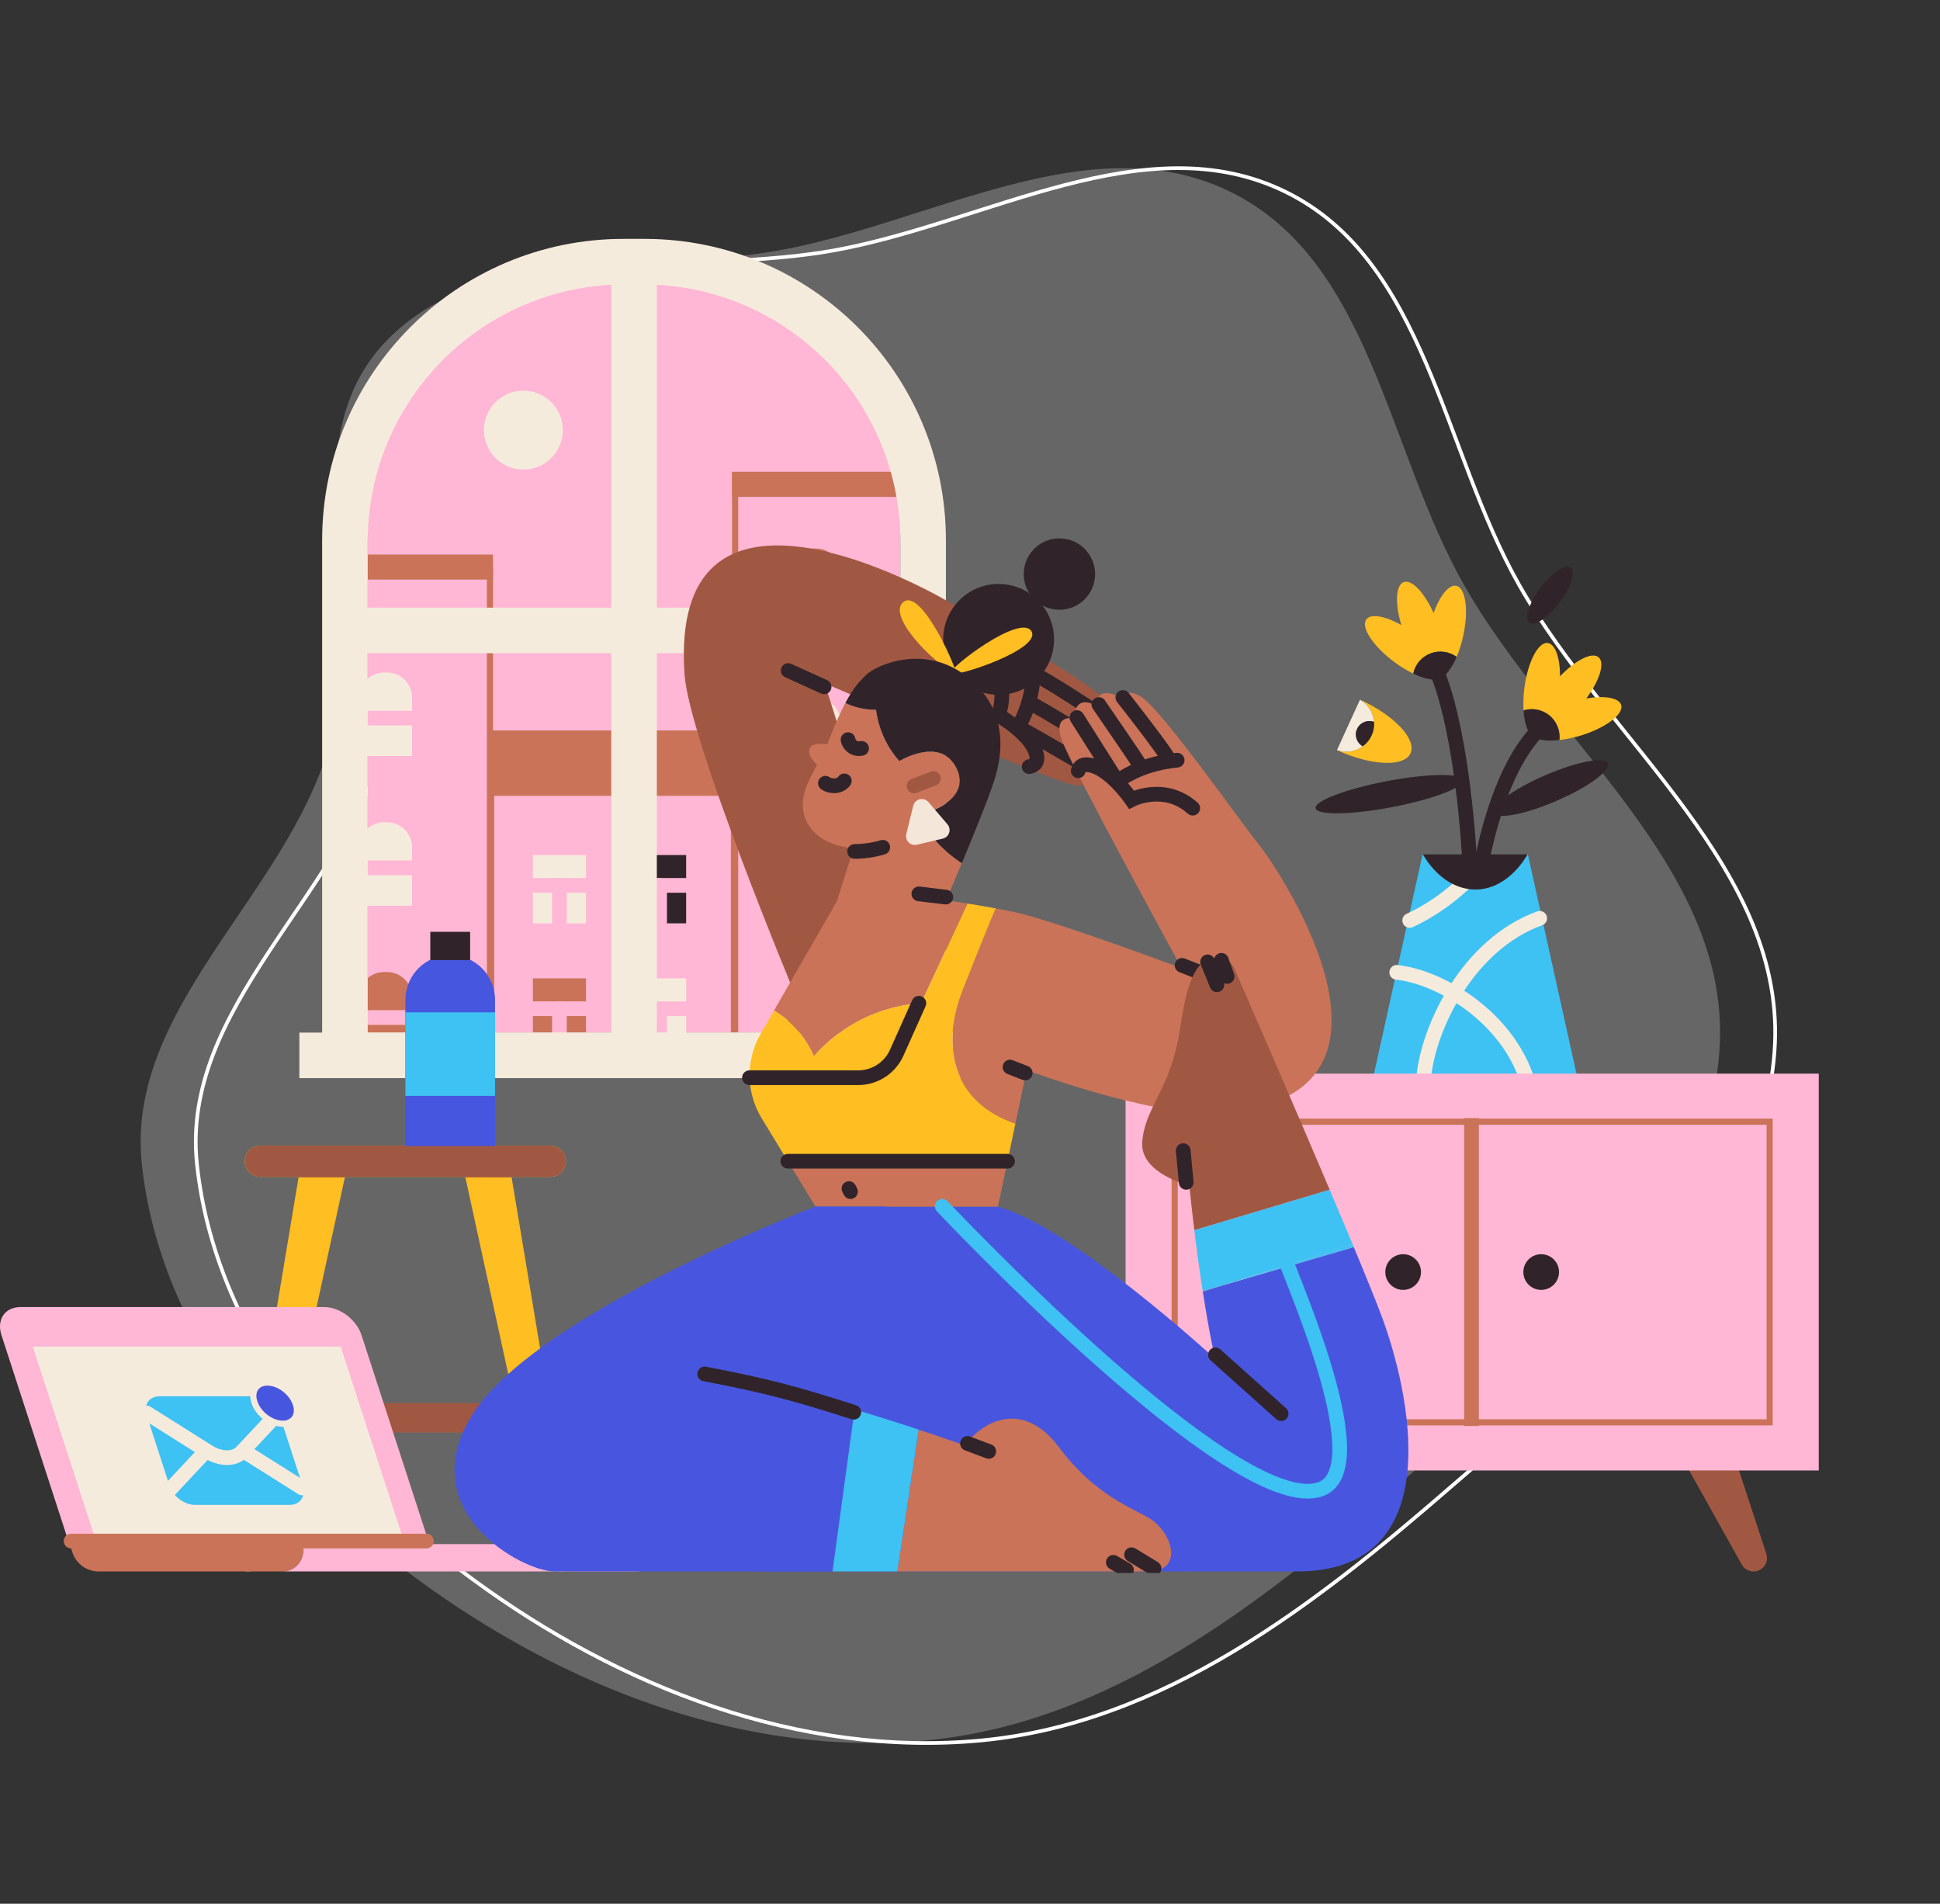 <svg width="528" height="518" viewBox="0 0 528 518" fill="none" xmlns="http://www.w3.org/2000/svg">
<rect x="0" y="0" width="528" height="518" fill="#333333" stroke="none"/>
<path fill-rule="evenodd" clip-rule="evenodd" d="M89.476 203.286C100.103 167.11 78.751 121.841 104.082 93.91C129.562 65.815 174.731 74.878 212.057 68.123C253.674 60.592 296.802 33.58 334.798 52.157C373.069 70.869 377.471 122.271 398.532 159.296C422.975 202.265 471.649 236.938 467.947 286.23C464.182 336.38 418.115 371.383 380.132 404.351C342.578 436.945 301.619 468.855 252.111 473.563C202.693 478.264 153.622 459.08 113.609 429.7C76.275 402.286 43.517 362.845 38.608 316.794C34.104 274.531 77.497 244.064 89.476 203.286Z" fill="white" fill-opacity="0.25"/>
<path fill-rule="evenodd" clip-rule="evenodd" d="M104.476 203.286C115.103 167.11 93.751 121.841 119.082 93.91C144.562 65.815 189.731 74.878 227.057 68.123C268.674 60.592 311.802 33.58 349.798 52.157C388.069 70.869 392.471 122.271 413.532 159.296C437.975 202.265 486.649 236.938 482.947 286.23C479.182 336.38 433.115 371.383 395.132 404.351C357.578 436.945 316.619 468.855 267.111 473.563C217.693 478.264 168.622 459.08 128.609 429.7C91.275 402.286 58.517 362.845 53.608 316.794C49.104 274.531 92.497 244.064 104.476 203.286Z" stroke="white"/>
<g clip-path="url(#clip0_160_485)">
<path d="M168.562 77.323H176.554C214.385 77.323 245.05 107.979 245.05 145.799V280.9H100.066V145.799C100.066 107.979 130.731 77.323 168.562 77.323Z" fill="#FFB7D5"/>
<path d="M198.919 200.46V283.018H134.512V200.46H198.919ZM200.586 198.793H132.845V284.685H200.586V198.793Z" fill="#CA7358"/>
<path d="M200.586 198.793H132.845V216.55H200.586V198.793Z" fill="#CA7358"/>
<path d="M132.519 155.864V283.43H93.721V155.864H132.519ZM134.187 154.197H92.054V285.097H134.187V154.197Z" fill="#CA7358"/>
<path d="M252.098 130.054V283.001H200.911V130.054H252.098ZM253.766 128.387H199.243V284.668H253.766V128.387Z" fill="#CA7358"/>
<path d="M221.25 149.241H222.046C225.819 149.241 228.875 152.296 228.875 156.068V171.95H214.422V156.068C214.422 152.296 217.478 149.241 221.25 149.241Z" fill="#CA7358"/>
<path d="M212.771 161.627H230.529" stroke="#FFB7D5" stroke-width="4" stroke-linecap="round" stroke-linejoin="round"/>
<path d="M221.25 189.983H222.046C225.819 189.983 228.875 193.037 228.875 196.809V212.7H214.422V196.813C214.422 193.042 217.478 189.987 221.25 189.987V189.983Z" fill="#F5EBDD"/>
<path d="M212.771 202.373H230.529" stroke="#FFB7D5" stroke-width="4" stroke-linecap="round" stroke-linejoin="round"/>
<path d="M221.25 230.728H222.046C225.819 230.728 228.875 233.783 228.875 237.555V253.437H214.422V237.555C214.422 233.783 217.478 230.728 221.25 230.728Z" fill="#F5EBDD"/>
<path d="M212.771 243.114H230.529" stroke="#FFB7D5" stroke-width="4" stroke-linecap="round" stroke-linejoin="round"/>
<path d="M221.25 271.461H222.046C225.819 271.461 228.875 274.516 228.875 278.287V292.874H214.422V278.287C214.422 274.516 217.478 271.461 221.25 271.461Z" fill="#30242A"/>
<path d="M104.527 182.998H105.323C109.095 182.998 112.151 186.053 112.151 189.824V205.707H97.698V189.824C97.698 186.053 100.754 182.998 104.527 182.998Z" fill="#F5EBDD"/>
<path d="M96.047 195.384H113.806" stroke="#FFB7D5" stroke-width="4" stroke-linecap="round" stroke-linejoin="round"/>
<path d="M104.527 223.739H105.323C109.095 223.739 112.151 226.794 112.151 230.566V246.456H97.698V230.57C97.698 226.798 100.75 223.743 104.522 223.739H104.527Z" fill="#F5EBDD"/>
<path d="M96.047 236.129H113.806" stroke="#FFB7D5" stroke-width="4" stroke-linecap="round" stroke-linejoin="round"/>
<path d="M104.527 264.485H105.323C109.095 264.485 112.151 267.539 112.151 271.311V287.193H97.698V271.311C97.698 267.539 100.754 264.485 104.527 264.485Z" fill="#CA7358"/>
<path d="M96.047 276.871H113.806" stroke="#FFB7D5" stroke-width="4" stroke-linecap="round" stroke-linejoin="round"/>
<path d="M253.766 128.387H199.243V135.201H253.766V128.387Z" fill="#CA7358"/>
<path d="M134.187 150.892H92.054V157.706H134.187V150.892Z" fill="#CA7358"/>
<path d="M159.486 232.654H145.029V251.236H159.486V232.654Z" fill="#F5EBDD"/>
<path d="M143.375 240.913H161.138" stroke="#FFB7D5" stroke-width="4" stroke-linecap="round" stroke-linejoin="round"/>
<path d="M152.258 252.061V240.913" stroke="#FFB7D5" stroke-width="4" stroke-linecap="round" stroke-linejoin="round"/>
<path d="M159.486 266.214H145.029V284.797H159.486V266.214Z" fill="#CA7358"/>
<path d="M143.375 274.47H161.138" stroke="#FFB7D5" stroke-width="4" stroke-linecap="round" stroke-linejoin="round"/>
<path d="M152.258 285.622V274.47" stroke="#FFB7D5" stroke-width="4" stroke-linecap="round" stroke-linejoin="round"/>
<path d="M186.746 232.654H172.289V251.236H186.746V232.654Z" fill="#30242A"/>
<path d="M170.638 240.913H188.401" stroke="#FFB7D5" stroke-width="4" stroke-linecap="round" stroke-linejoin="round"/>
<path d="M179.518 252.061V240.913" stroke="#FFB7D5" stroke-width="4" stroke-linecap="round" stroke-linejoin="round"/>
<path d="M186.746 266.214H172.289V284.797H186.746V266.214Z" fill="#F5EBDD"/>
<path d="M170.638 274.47H188.401" stroke="#FFB7D5" stroke-width="4" stroke-linecap="round" stroke-linejoin="round"/>
<path d="M179.518 285.622V274.47" stroke="#FFB7D5" stroke-width="4" stroke-linecap="round" stroke-linejoin="round"/>
<path d="M142.445 127.766C148.375 127.766 153.183 122.96 153.183 117.031C153.183 111.102 148.375 106.296 142.445 106.296C136.514 106.296 131.706 111.102 131.706 117.031C131.706 122.96 136.514 127.766 142.445 127.766Z" fill="#F5EBDD"/>
<path d="M263.637 280.967H81.478V293.357H263.637V280.967Z" fill="#F5EBDD"/>
<path d="M175.436 65H169.679C124.403 65 87.677 101.707 87.677 146.983V293.357H257.443V146.983C257.443 101.707 220.725 65 175.436 65ZM166.361 280.967H100.079V177.734H166.361V280.967ZM166.361 165.345H100.079V147.404C100.079 110.192 129.193 79.482 166.361 77.49V165.345ZM245.049 280.967H178.767V177.734H245.049V280.967ZM245.049 165.345H178.767V77.49C215.935 79.482 245.049 110.192 245.049 147.404V165.345Z" fill="#F5EBDD"/>
<path d="M216.177 270.086C216.177 270.086 187.555 201.406 186.304 183.502C182.102 123.245 247.492 157.572 257.718 163.498C265.164 167.816 294.361 184.148 300.189 189.97C303.941 193.721 301.331 196.501 301.331 196.501C301.331 196.501 305.713 202.252 299.551 202.935C303.932 208.686 296.946 209.466 296.946 209.466C296.946 209.466 298.817 215.079 291.56 213.391C283.739 211.57 224.444 185.911 224.444 185.911C224.444 185.911 237.692 227.723 241.827 240.951L216.177 270.086Z" fill="#A15842"/>
<path d="M280.096 208.603C281.505 208.324 282.455 207.511 282.18 205.765C281.284 200.031 271.7 194.613 271.7 194.613C271.7 194.613 275.543 185.365 267.998 178.222" stroke="#30242A" stroke-width="4" stroke-miterlimit="10" stroke-linecap="round"/>
<path d="M296.85 209.17C293.411 207.157 280.804 199.785 277.815 198.251" stroke="#30242A" stroke-width="4" stroke-miterlimit="10" stroke-linecap="round"/>
<path d="M299.668 202.748C295.366 200.172 284.886 193.65 280.559 191.383" stroke="#30242A" stroke-width="4" stroke-miterlimit="10" stroke-linecap="round"/>
<path d="M301.23 195.705C295.811 192.112 285.59 185.457 281.546 183.415" stroke="#30242A" stroke-width="4" stroke-miterlimit="10" stroke-linecap="round"/>
<path d="M277.332 197.459C278.774 194.85 281.242 189.666 281.376 181.356" stroke="#30242A" stroke-width="4" stroke-miterlimit="10" stroke-linecap="round"/>
<path d="M224.285 186.886L214.521 182.452" stroke="#30242A" stroke-width="4" stroke-linecap="round" stroke-linejoin="round"/>
<path d="M144.988 381.766H75.533V389.797H144.988V381.766Z" fill="#A15842"/>
<path d="M156.427 423.428L139.222 320.221H149.761C152.108 320.221 154.013 318.316 154.013 315.97C154.013 313.624 152.108 311.719 149.761 311.719H70.86C68.513 311.719 66.608 313.624 66.608 315.97C66.608 318.316 68.513 320.221 70.86 320.221H81.281L64.077 423.42C63.744 425.362 65.053 427.204 66.995 427.537C67.195 427.571 67.396 427.587 67.596 427.587C69.276 427.587 70.726 426.416 71.085 424.779L93.892 320.221H126.629L149.415 424.774C149.769 426.412 151.22 427.583 152.9 427.583C154.872 427.583 156.472 425.991 156.477 424.024C156.477 423.824 156.46 423.624 156.427 423.428Z" fill="#FFBE21"/>
<path d="M149.761 320.221C152.108 320.221 154.014 318.316 154.014 315.97C154.014 313.624 152.108 311.719 149.761 311.719H70.861C68.513 311.719 66.608 313.624 66.608 315.97C66.608 318.316 68.513 320.221 70.861 320.221H81.282L81.261 320.35H93.847L93.876 320.221H126.613L126.642 320.35H139.244L139.223 320.221H149.761Z" fill="#A15842"/>
<path d="M116.874 420.14H18.876L0.397 363.287C-0.975 359.07 1.335 355.653 5.549 355.653H88.277C92.496 355.653 97.031 359.07 98.394 363.287L116.874 420.14Z" fill="#FFB7D5"/>
<path d="M178.596 420.14H82.237C83.208 423.128 81.57 426.337 78.581 427.304C78.014 427.487 77.418 427.583 76.817 427.583H173.177C176.316 427.592 178.867 425.049 178.876 421.911C178.876 421.311 178.784 420.711 178.596 420.14Z" fill="#FFB7D5"/>
<path d="M82.237 420.14H18.973L19.71 422.416C20.711 425.495 23.583 427.583 26.822 427.583H76.847C79.99 427.571 82.529 425.012 82.516 421.874C82.516 421.286 82.42 420.703 82.237 420.14Z" fill="#CA7358"/>
<path d="M110.196 420.14H26.401L8.913 366.4H92.708L110.196 420.14Z" fill="#F5EBDD"/>
<path d="M78.848 409.471H53.035C50.167 409.471 47.09 407.146 46.157 404.283L39.933 385.112C39.003 382.249 40.571 379.924 43.439 379.924H69.251C72.115 379.924 75.192 382.249 76.126 385.112L82.349 404.283C83.279 407.146 81.712 409.471 78.848 409.471Z" fill="#3EC1F3"/>
<path d="M19.352 419.315H116.065" stroke="#CA7358" stroke-width="4" stroke-miterlimit="10" stroke-linecap="round"/>
<path d="M75.971 384.196L65.791 395.064C63.819 397.148 60.063 397.148 56.724 395.064L39.916 384.471" stroke="#F5EBDD" stroke-width="4" stroke-miterlimit="10" stroke-linecap="round"/>
<path d="M66.191 394.748L82.241 404.862" stroke="#F5EBDD" stroke-width="4" stroke-miterlimit="10" stroke-linecap="round"/>
<path d="M46.415 405.108L56.011 394.86" stroke="#F5EBDD" stroke-width="4" stroke-miterlimit="10" stroke-linecap="round"/>
<path d="M76.959 387.384C73.749 387.384 70.289 384.758 69.23 381.549C68.738 380.032 68.867 378.632 69.597 377.636C70.268 376.719 71.398 376.211 72.782 376.211C75.992 376.211 79.452 378.836 80.506 382.066C81.002 383.583 80.873 384.983 80.139 385.975C79.472 386.875 78.343 387.384 76.959 387.384Z" fill="#4756DF"/>
<path d="M72.782 377.023C75.608 377.023 78.785 379.441 79.715 382.299C80.132 383.55 80.036 384.683 79.469 385.467C78.856 386.209 77.926 386.613 76.967 386.55C74.137 386.55 70.965 384.133 70.035 381.27C69.618 380.02 69.714 378.89 70.281 378.107C70.789 377.407 71.677 377.023 72.782 377.023ZM72.782 375.356C69.23 375.356 67.284 378.236 68.438 381.787C69.593 385.338 73.407 388.217 76.959 388.217C80.511 388.217 82.458 385.338 81.303 381.787C80.148 378.236 76.334 375.356 72.782 375.356Z" fill="#F5EBDD"/>
<path d="M415.833 232.47H415.728C414.986 233.812 410.096 242.018 401.505 242.018C392.913 242.018 388.023 233.812 387.277 232.47H387.177L373.804 292.819H429.206L415.833 232.47Z" fill="#3EC1F3"/>
<path d="M380.141 264.572C391.488 265.76 409.109 275.891 415.233 292.644" stroke="#F5EBDD" stroke-width="4" stroke-miterlimit="10" stroke-linecap="round"/>
<path d="M387.494 293.132C388.766 279.483 399.583 256.925 419.051 249.869" stroke="#F5EBDD" stroke-width="4" stroke-miterlimit="10" stroke-linecap="round"/>
<path d="M401.3 237.571C396.519 242.61 390.491 247.302 383.671 250.453" stroke="#F5EBDD" stroke-width="4" stroke-miterlimit="10" stroke-linecap="round"/>
<path d="M401.505 242.018C410.097 242.018 414.987 233.812 415.729 232.47H387.277C388.024 233.812 392.909 242.018 401.505 242.018Z" fill="#30242A"/>
<path d="M323.442 427.583C321.42 427.583 319.777 425.945 319.777 423.92C319.777 423.532 319.84 423.145 319.961 422.774L331.458 387.8C331.958 386.304 333.359 385.296 334.939 385.3H342.984C345.006 385.3 346.649 386.938 346.653 388.959C346.653 389.584 346.495 390.201 346.186 390.751L326.643 425.725C325.989 426.875 324.767 427.587 323.442 427.583Z" fill="#A15842"/>
<path d="M477.254 427.583C479.276 427.583 480.919 425.945 480.919 423.92C480.919 423.532 480.856 423.145 480.735 422.774L469.238 387.8C468.738 386.304 467.333 385.296 465.757 385.3H457.707C455.685 385.3 454.043 386.942 454.043 388.963C454.043 389.588 454.206 390.205 454.51 390.751L474.053 425.725C474.707 426.875 475.929 427.587 477.254 427.583Z" fill="#A15842"/>
<path d="M495.001 292.136H306.342V400.107H495.001V292.136Z" fill="#FFB7D5"/>
<path d="M480.802 306.051V386.183H320.541V306.051H480.802ZM482.47 304.384H318.873V387.85H482.47V304.384Z" fill="#CA7358"/>
<path d="M400.496 304.234V388.009" stroke="#CA7358" stroke-width="4" stroke-miterlimit="10"/>
<path d="M419.455 350.977C422.137 350.977 424.312 348.803 424.312 346.122C424.312 343.44 422.137 341.266 419.455 341.266C416.773 341.266 414.599 343.44 414.599 346.122C414.599 348.803 416.773 350.977 419.455 350.977Z" fill="#30242A"/>
<path d="M381.887 350.977C384.569 350.977 386.743 348.803 386.743 346.122C386.743 343.44 384.569 341.266 381.887 341.266C379.205 341.266 377.03 343.44 377.03 346.122C377.03 348.803 379.205 350.977 381.887 350.977Z" fill="#30242A"/>
<path d="M122.535 259.876C129.276 259.876 134.737 265.335 134.737 272.074V311.836H110.333V272.074C110.333 265.335 115.794 259.876 122.535 259.876Z" fill="#4756DF"/>
<path d="M134.741 275.458H110.333V298.191H134.741V275.458Z" fill="#3EC1F3"/>
<path d="M127.958 253.549H117.111V261.23H127.958V253.549Z" fill="#30242A"/>
<path d="M271.792 189.062C280.126 189.062 286.883 182.307 286.883 173.975C286.883 165.644 280.126 158.889 271.792 158.889C263.457 158.889 256.701 165.644 256.701 173.975C256.701 182.307 263.457 189.062 271.792 189.062Z" fill="#30242A"/>
<path d="M260.073 183.302C261.278 183.848 251.061 159.964 245.942 163.748C241.127 167.295 253.979 180.531 260.073 183.302Z" fill="#FFBE21"/>
<path d="M258.777 183.256C259.777 184.507 283.893 176.588 280.671 171.679C277.578 166.97 257.776 182.014 258.777 183.256Z" fill="#FFBE21"/>
<path d="M288.332 165.916C293.699 165.916 298.05 161.566 298.05 156.201C298.05 150.836 293.699 146.487 288.332 146.487C282.966 146.487 278.615 150.836 278.615 156.201C278.615 161.566 282.966 165.916 288.332 165.916Z" fill="#30242A"/>
<path d="M221.968 328.372H271.588L274.206 315.97H214.418L221.968 328.372Z" fill="#CA7358"/>
<path d="M221.534 287.448C221.534 287.448 231.668 274.22 250.685 272.978L263.312 245.86C259.94 245.323 257.51 244.981 257.51 244.981C258.01 243.772 259.711 239.772 261.766 234.837C258.047 232.366 251.973 227.507 250.569 221.376C255.029 220.705 263.908 216.496 260.403 209.132C256.109 200.101 244.745 207.049 244.745 207.049C241.293 203.135 239.092 198.284 238.417 193.112C237.037 193.254 233.085 192.833 230.28 191.316L230.092 191.208C228.591 194.154 227.245 197.176 226.057 200.264C225.744 201.056 225.444 201.823 225.127 202.552C225.127 202.552 221.204 201.885 220.4 203.506C219.403 205.507 222.388 208.09 222.388 208.09C220.004 212.575 217.89 216.246 218.657 220.897C219.333 225.002 223.205 229.991 232.331 230.824L227.745 245.289L210.653 274.958C214.005 276.921 218.507 280.659 221.534 287.448Z" fill="#CA7358"/>
<path d="M342.292 229.37C336.91 222.656 317.697 195.242 311.281 190.099C307.146 186.79 304.665 189.683 304.665 189.683C304.665 189.683 298.462 185.961 298.462 192.162C292.259 188.441 292.259 195.467 292.259 195.467C292.259 195.467 286.469 194.217 288.954 201.256C291.626 208.824 321.62 263.451 321.62 263.451C321.62 263.451 290.604 251.878 278.615 248.794C276.414 248.227 273.717 247.669 270.995 247.161C269.24 251.27 266.497 257.996 262.074 269.248C256.071 284.48 258.989 299.708 276.36 305.751L279.441 291.165C279.441 291.165 311.54 303.226 329.465 302.738C390.257 301.088 349.737 238.667 342.292 229.37Z" fill="#CA7358"/>
<path d="M238.417 193.112C239.088 198.301 241.297 203.164 244.761 207.086C244.761 207.086 256.125 200.118 260.419 209.17C263.925 216.534 255.046 220.743 250.585 221.414C251.99 227.544 258.064 232.403 261.782 234.875C264.834 227.544 268.661 218.147 270.461 212.787C273.125 204.844 274.501 192.533 262.541 183.64C251.348 175.334 238.521 180.843 235.628 183.736C233.91 185.453 232.293 187.07 230.108 191.237L230.296 191.345C233.085 192.817 237.037 193.238 238.417 193.112Z" fill="#30242A"/>
<path d="M262.074 269.261C266.497 258.033 269.24 251.291 270.995 247.173C268.31 246.669 265.605 246.215 263.329 245.852L250.714 272.978C231.697 274.228 221.562 287.448 221.562 287.448C218.519 280.659 214.017 276.921 210.686 274.945L206.876 281.559C202.916 288.652 203.074 297.324 207.293 304.263L214.413 315.961H274.205L276.36 305.755C258.989 299.721 256.071 284.493 262.074 269.261Z" fill="#FFBE21"/>
<path d="M232.589 231.678C235.182 231.666 237.762 231.282 240.251 230.545" stroke="#30242A" stroke-width="4" stroke-miterlimit="10" stroke-linecap="round"/>
<path d="M293.456 209.72C293.76 208.661 294.511 207.974 295.982 208.078C301.773 208.495 307.971 217.588 307.971 217.588C307.971 217.588 316.872 213.004 324.621 219.901" stroke="#30242A" stroke-width="4" stroke-miterlimit="10" stroke-linecap="round"/>
<path d="M293.102 195.242C296.336 200.339 302.348 209.828 303.836 212.212" stroke="#30242A" stroke-width="4" stroke-miterlimit="10" stroke-linecap="round"/>
<path d="M299.071 191.704C302.406 196.613 308.242 204.99 310.456 208.495" stroke="#30242A" stroke-width="4" stroke-miterlimit="10" stroke-linecap="round"/>
<path d="M305.6 189.779C309.768 195.096 316.155 203.348 318.31 206.865" stroke="#30242A" stroke-width="4" stroke-miterlimit="10" stroke-linecap="round"/>
<path d="M304.666 212.212C307.167 210.545 312.107 207.665 320.378 206.84" stroke="#30242A" stroke-width="4" stroke-miterlimit="10" stroke-linecap="round"/>
<path d="M257.414 244.097L250.085 243.218" stroke="#30242A" stroke-width="4" stroke-miterlimit="10" stroke-linecap="round"/>
<path d="M231.476 324.238L231.063 323.413" stroke="#30242A" stroke-width="4" stroke-miterlimit="10" stroke-linecap="round"/>
<path d="M279.032 291.965L274.893 290.34" stroke="#30242A" stroke-width="4" stroke-miterlimit="10" stroke-linecap="round"/>
<path d="M331.129 266.364L321.729 262.672" stroke="#30242A" stroke-width="4" stroke-miterlimit="10" stroke-linecap="round"/>
<path d="M274.206 315.97H214.418" stroke="#30242A" stroke-width="4" stroke-linecap="round" stroke-linejoin="round"/>
<path d="M250.085 272.978L244.044 286.464C242.194 290.59 238.092 293.245 233.568 293.245H203.971" stroke="#30242A" stroke-width="4" stroke-linecap="round" stroke-linejoin="round"/>
<path d="M224.647 213.116C225.36 213.729 228.253 214.563 229.8 212.475" stroke="#30242A" stroke-width="4" stroke-miterlimit="10" stroke-linecap="round"/>
<path d="M254.02 211.82L248.784 213.85" stroke="#A15842" stroke-width="4" stroke-miterlimit="10" stroke-linecap="round"/>
<path d="M234.49 203.631C232.881 204.031 231.247 203.056 230.846 201.443C230.83 201.381 230.817 201.318 230.805 201.256" stroke="#30242A" stroke-width="4" stroke-linecap="round" stroke-linejoin="round"/>
<path d="M248.555 219.201L246.663 226.932C246.338 228.215 247.117 229.52 248.397 229.84C248.772 229.936 249.168 229.936 249.547 229.849L256.613 228.182C257.902 227.869 258.689 226.573 258.377 225.29C258.289 224.923 258.11 224.577 257.864 224.289L252.691 218.242C251.828 217.238 250.314 217.125 249.31 217.992C248.943 218.309 248.676 218.73 248.555 219.201Z" fill="#F4E6D8"/>
<path d="M264.471 398.828C260.335 393.864 245.949 375.906 245.949 375.906" stroke="#30242A" stroke-width="4" stroke-linecap="round" stroke-linejoin="round"/>
<path d="M376.192 358.561C374.675 354.461 371.89 347.588 368.455 339.337L331.587 350.093L327.36 351.427C329.261 363.717 330.72 369.709 330.72 369.709C330.72 369.709 291.026 333.331 271.591 328.372H221.95L204.996 427.583H353.027C395.222 427.583 383.229 377.565 376.192 358.561Z" fill="#4856DF"/>
<path d="M336.052 263.747C335.064 261.392 332.546 260.059 330.041 260.567C322.691 262.209 322.12 276.12 320.378 284.139C317.485 297.37 311.282 302.33 310.869 311.011C310.452 319.345 323.688 322.584 323.688 322.584C324.138 326.947 324.597 331.002 325.059 334.74L361.902 323.73C351.797 299.917 339.829 272.407 336.052 263.747Z" fill="#A15842"/>
<path d="M327.34 351.331V351.427L331.567 350.093L327.34 351.331Z" fill="#A15842"/>
<path d="M368.463 339.324C368.355 339.07 368.251 338.812 368.142 338.553L331.587 350.093L368.463 339.324Z" fill="#3EC1F3"/>
<path d="M368.143 338.558C366.221 333.948 364.103 328.927 361.89 323.734L325.047 334.744C325.835 341.179 326.614 346.701 327.327 351.335L331.571 350.085L368.143 338.558Z" fill="#3EC1F3"/>
<path d="M256.442 328.243C269.657 342.1 337.991 412.343 359.247 405.258C374.767 400.086 351.914 349.13 349.738 342.425" stroke="#3EC1F3" stroke-width="4" stroke-linecap="round" stroke-linejoin="round"/>
<path d="M348.679 384.65C343.889 380.357 335.339 372.702 330.795 368.659" stroke="#30242A" stroke-width="4" stroke-linecap="round" stroke-linejoin="round"/>
<path d="M322.032 313.078L322.841 321.717" stroke="#30242A" stroke-width="4" stroke-linecap="round" stroke-linejoin="round"/>
<path d="M332.421 261.301L333.988 265.693" stroke="#30242A" stroke-width="4" stroke-linecap="round" stroke-linejoin="round"/>
<path d="M328.669 261.718L331.204 267.948" stroke="#30242A" stroke-width="4" stroke-linecap="round" stroke-linejoin="round"/>
<path d="M232.593 383.5L232.36 383.429L240.985 328.289H221.951C221.951 328.289 145.884 357.311 128.517 385.004C112.101 411.18 142.162 427.583 150.845 427.583H226.578L232.593 383.5Z" fill="#4856DF"/>
<path d="M312.519 427.583C322.445 427.583 319.139 416.419 312.103 412.701C305.066 408.984 296.803 405.258 288.12 393.685C279.437 382.112 269.098 385.004 262.483 393.268C262.483 393.268 257.438 391.455 250.026 388.997L244.224 427.579H312.519V427.583Z" fill="#CA7358"/>
<path d="M233.319 383.716L232.594 383.5L226.578 427.583H244.228L250.031 388.984C245.212 387.405 239.397 385.533 233.319 383.716Z" fill="#3EC1F3"/>
<path d="M307.972 423.036L314.079 426.75" stroke="#30242A" stroke-width="4" stroke-linecap="round" stroke-linejoin="round"/>
<path d="M191.781 373.844C209.148 377.148 216.66 379.261 232.372 384.262" stroke="#30242A" stroke-width="4" stroke-linecap="round" stroke-linejoin="round"/>
<path d="M303.011 425.104L306.575 427.167" stroke="#30242A" stroke-width="4" stroke-linecap="round" stroke-linejoin="round"/>
<path d="M263.316 392.756L269.103 394.927" stroke="#30242A" stroke-width="4" stroke-linecap="round" stroke-linejoin="round"/>
<path d="M402.818 236.979C403.702 231.762 407.721 211.066 417.555 199.868" stroke="#30242A" stroke-width="4" stroke-miterlimit="10" stroke-linecap="round"/>
<path d="M423.605 217.922C432.191 214.211 438.475 209.637 437.64 207.706C436.805 205.775 429.167 207.218 420.581 210.929C411.995 214.64 405.711 219.214 406.546 221.145C407.381 223.076 415.019 221.633 423.605 217.922Z" fill="#30242A"/>
<path d="M424.463 163.904C427.567 159.764 428.913 155.531 427.469 154.449C426.025 153.366 422.337 155.845 419.233 159.984C416.128 164.124 414.782 168.358 416.226 169.44C417.67 170.523 421.358 168.044 424.463 163.904Z" fill="#30242A"/>
<path d="M441.225 191.812C440.62 189.845 436.702 189.212 431.741 190.041C435.372 185.136 436.873 180.347 435.076 178.835C433.279 177.322 428.823 179.606 424.587 184.002C424.587 178.976 423.291 175.217 421.252 174.955C418.651 174.617 415.8 180.097 414.883 187.191C414.612 189.216 414.537 191.262 414.658 193.304C418.639 192.058 422.878 194.275 424.125 198.255C424.441 199.26 424.541 200.318 424.421 201.364C426.388 201.135 428.331 200.726 430.223 200.143C437.056 198.051 441.983 194.321 441.225 191.812Z" fill="#FFBE21"/>
<path d="M421.777 194.738C419.805 193.071 417.112 192.529 414.648 193.304C414.869 196.684 415.707 199.276 416.987 200.243C418.175 201.364 420.952 201.752 424.412 201.364C424.695 198.855 423.707 196.367 421.777 194.738Z" fill="#30242A"/>
<path d="M400.091 236.317C399.804 230.391 398.082 201.31 391.629 184.136" stroke="#30242A" stroke-width="4" stroke-miterlimit="10" stroke-linecap="round"/>
<path d="M378.809 219.635C389.898 217.523 398.585 214.223 398.211 212.265C397.838 210.307 388.546 210.432 377.458 212.545C366.369 214.658 357.682 217.958 358.056 219.916C358.429 221.873 367.721 221.748 378.809 219.635Z" fill="#30242A"/>
<path d="M396.361 159.406C394.351 158.964 391.879 162.073 390.166 166.799C387.665 161.231 384.23 157.576 382.037 158.393C379.844 159.21 379.632 164.228 381.395 170.062C377.005 167.612 373.103 166.882 371.874 168.533C370.302 170.616 373.679 175.805 379.415 180.085C381.049 181.314 382.796 182.385 384.634 183.281C385.497 179.201 389.507 176.597 393.588 177.459C394.618 177.676 395.594 178.11 396.448 178.726C397.211 176.901 397.807 175.005 398.228 173.071C399.758 166.086 398.924 159.969 396.361 159.406Z" fill="#FFBE21"/>
<path d="M389.382 177.776C386.96 178.676 385.167 180.756 384.634 183.286C387.689 184.748 390.357 185.29 391.829 184.653C393.388 184.161 395.089 181.931 396.448 178.731C394.401 177.251 391.75 176.893 389.382 177.776Z" fill="#30242A"/>
<path d="M370.144 190.379V190.404C373.558 192.333 374.93 196.555 373.3 200.122C371.665 203.685 367.58 205.407 363.887 204.094V204.123C373.216 208.386 382.183 208.761 383.896 204.956C385.61 201.152 379.473 194.638 370.144 190.379Z" fill="#FFBE21"/>
<path d="M370.894 203.06C369.126 202.073 368.497 199.835 369.485 198.068C370.364 196.496 372.257 195.796 373.95 196.417C373.758 193.9 372.328 191.646 370.131 190.404L363.878 204.094C366.242 204.94 368.872 204.552 370.894 203.06Z" fill="#F5EBDD"/>
<path d="M369.351 198.339C368.559 200.072 369.23 202.127 370.894 203.06C372.99 201.522 374.145 199.009 373.949 196.417C372.148 195.763 370.147 196.597 369.351 198.339Z" fill="#30242A"/>
</g>
<defs>
<clipPath id="clip0_160_485">
<rect width="495" height="363" fill="white" transform="translate(0 65)"/>
</clipPath>
</defs>
</svg>
